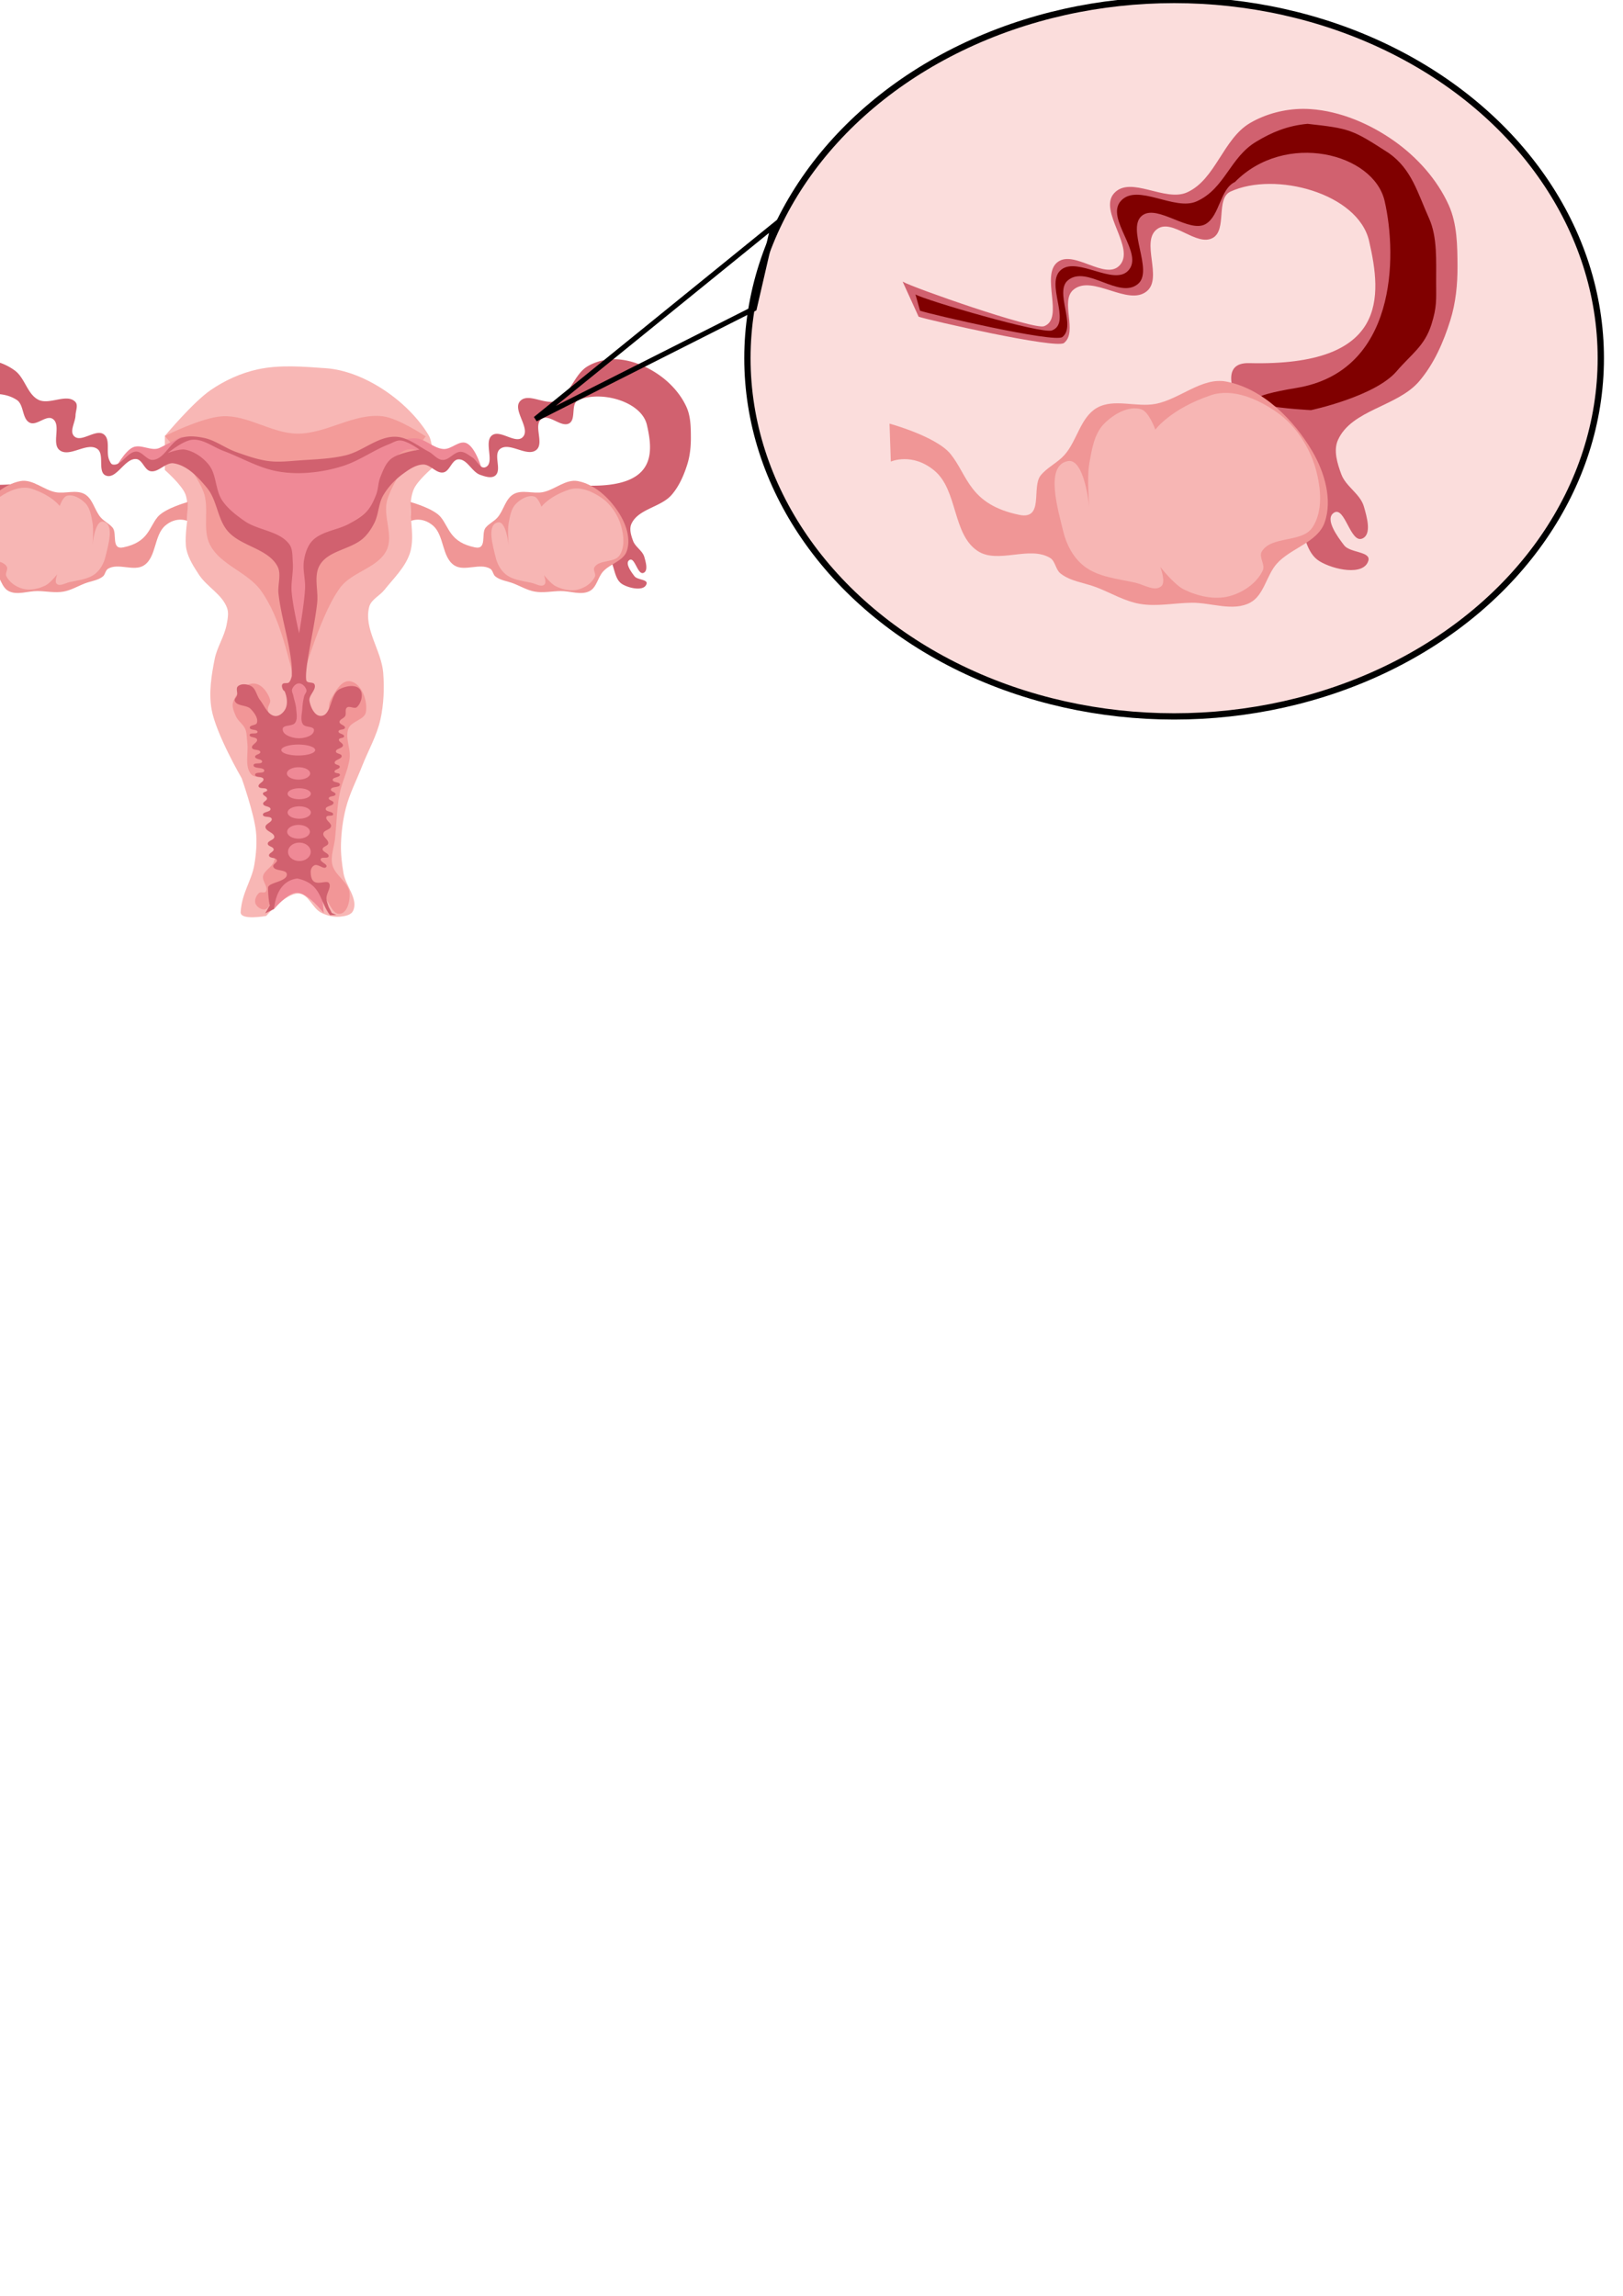 <?xml version="1.0" encoding="UTF-8" standalone="no"?>
<!-- Created with Inkscape (http://www.inkscape.org/) -->

<svg
   xmlns:dc="http://purl.org/dc/elements/1.1/"
   xmlns:cc="http://creativecommons.org/ns#"
   xmlns:rdf="http://www.w3.org/1999/02/22-rdf-syntax-ns#"
   xmlns:svg="http://www.w3.org/2000/svg"
   xmlns="http://www.w3.org/2000/svg"
   xmlns:sodipodi="http://sodipodi.sourceforge.net/DTD/sodipodi-0.dtd"
   xmlns:inkscape="http://www.inkscape.org/namespaces/inkscape"
   width="210mm"
   height="297mm"
   viewBox="0 0 210 297"
   version="1.1"
   id="svg4517"
   inkscape:version="0.92.1 r"
   sodipodi:docname="trompas-falopio.svg">
  <defs
     id="defs4511" />
  <sodipodi:namedview
     id="base"
     pagecolor="#ffffff"
     bordercolor="#666666"
     borderopacity="1.0"
     inkscape:pageopacity="0.0"
     inkscape:pageshadow="2"
     inkscape:zoom="0.32265625"
     inkscape:cx="723.94224"
     inkscape:cy="727.24668"
     inkscape:document-units="mm"
     inkscape:current-layer="layer1"
     showgrid="false"
     inkscape:window-width="1366"
     inkscape:window-height="708"
     inkscape:window-x="0"
     inkscape:window-y="32"
     inkscape:window-maximized="1" />
  <g
     inkscape:label="Capa 1"
     inkscape:groupmode="layer"
     id="layer1">
    <g
       id="g6263"
       inkscape:export-xdpi="90"
       inkscape:export-ydpi="90">
      <path
         sodipodi:nodetypes="acsaacaaaaaacaccaasacaaaaaaaaaaaaaa"
         inkscape:connector-curvature="0"
         id="path5496"
         d="m 38.651,115.594 c -1.7,-0.086 -4.203,2.897 -4.203,2.897 0,0 -3.382,0.628 -3.31,-0.501 0.164,-2.543 1.424,-4.037 1.773,-6.138 0.235,-1.417 0.359,-2.877 0.205,-4.305 -0.254,-2.357 -1.845,-6.868 -1.845,-6.868 0,0 -3.33,-5.723 -3.895,-8.918 -0.379,-2.145 -0.025,-4.387 0.404,-6.523 0.309,-1.538 1.259,-2.903 1.544,-4.445 0.128,-0.692 0.297,-1.445 0.066,-2.109 -0.617,-1.778 -2.603,-2.745 -3.635,-4.319 -0.671,-1.024 -1.371,-2.094 -1.634,-3.289 -0.265,-1.203 0.102,-3.693 0.102,-3.693 0,0 0.196,-2.395 -0.242,-3.467 -0.515,-1.261 -2.653,-3.11 -2.653,-3.11 v -4.408 c 0,0 3.632,-4.362 5.945,-5.945 1.818,-1.244 3.896,-2.193 6.048,-2.665 2.888,-0.634 5.919,-0.357 8.868,-0.15 4.822,0.339 10.539,4.138 13.272,8.658 0.746,1.234 0.41,4.305 0.41,4.305 0,0 -1.893,1.611 -2.345,2.72 -1.053,2.583 0.399,5.719 -0.525,8.35 -0.628,1.787 -2.087,3.167 -3.267,4.648 -0.608,0.763 -1.704,1.233 -1.957,2.174 -0.759,2.826 1.597,5.671 1.812,8.589 0.147,1.991 0.068,4.03 -0.362,5.98 -0.47,2.129 -1.599,4.057 -2.392,6.088 -0.692,1.774 -1.589,3.483 -2.066,5.327 -0.402,1.558 -0.614,3.175 -0.652,4.784 -0.029,1.237 0.12,2.477 0.326,3.696 0.28,1.658 1.979,3.386 1.232,4.892 -0.28,0.565 -1.112,0.683 -1.74,0.743 -0.8,0.077 -1.635,-0.152 -2.356,-0.507 -1.149,-0.567 -1.649,-2.427 -2.929,-2.492 z"
         style="fill:#f8b7b5;fill-opacity:1;stroke:none;stroke-width:0.265px;stroke-linecap:butt;stroke-linejoin:miter;stroke-opacity:1" />
      <path
         sodipodi:nodetypes="aaaaaaaaaaaaaaaaaaaaaaaaaaaaaaaaa"
         inkscape:connector-curvature="0"
         id="path5498"
         d="m 34.369,117.615 c -0.465,0.168 -1.121,-0.247 -1.305,-0.707 -0.181,-0.454 0.086,-1.072 0.453,-1.395 0.222,-0.195 0.701,0.079 0.87,-0.163 0.392,-0.563 -0.508,-1.363 -0.344,-2.029 0.181,-0.737 1.102,-1.105 1.377,-1.812 0.453,-1.165 0.379,-2.484 0.344,-3.733 -0.064,-2.301 0.446,-5.052 -1.015,-6.831 -0.513,-0.624 -1.78,-0.183 -2.283,-0.815 -0.848,-1.066 -0.294,-2.708 -0.471,-4.059 -0.076,-0.581 -0.033,-1.197 -0.254,-1.74 -0.26,-0.637 -0.939,-1.037 -1.214,-1.667 -0.251,-0.575 -0.563,-1.253 -0.362,-1.848 0.382,-1.135 1.484,-2.426 2.682,-2.392 0.99,0.028 1.825,1.151 2.102,2.102 0.125,0.428 -0.358,0.864 -0.29,1.305 0.133,0.856 0.547,1.828 1.305,2.247 1.799,0.994 4.598,1.116 6.161,-0.217 0.861,-0.735 0.105,-2.342 0.652,-3.334 0.561,-1.018 1.392,-2.591 2.537,-2.392 1.469,0.255 2.287,2.518 2.029,3.986 -0.177,1.01 -1.856,1.154 -2.247,2.102 -0.488,1.185 0.296,2.569 0.145,3.841 -0.189,1.595 -1.005,3.061 -1.305,4.639 -0.358,1.885 -0.382,3.818 -0.58,5.726 -0.118,1.136 -0.607,2.291 -0.362,3.407 0.313,1.429 2.176,2.308 2.247,3.769 0.046,0.961 -0.282,2.46 -1.232,2.609 -0.908,0.143 -1.332,-1.277 -1.884,-2.011 -0.355,-0.472 -0.421,-1.186 -0.906,-1.522 -1.089,-0.755 -2.609,-0.938 -3.914,-0.707 -0.73,0.129 -1.436,0.562 -1.921,1.123 -0.592,0.685 -0.163,2.212 -1.015,2.519 z"
         style="fill:#f29697;fill-opacity:1;stroke:none;stroke-width:0.265px;stroke-linecap:butt;stroke-linejoin:miter;stroke-opacity:1" />
      <path
         sodipodi:nodetypes="ccaacaaacaaac"
         inkscape:connector-curvature="0"
         id="path5500"
         d="M 38.602,89.676 C 37.202,85.202 36.444,80.027 33.644,76.247 c -1.756,-2.277 -5.11,-3.183 -6.451,-5.726 -1.085,-2.059 -0.041,-4.753 -0.873,-6.927 -1.045,-2.726 -4.991,-7.196 -4.991,-7.196 0,0 4.835,-2.417 7.459,-2.548 3.295,-0.165 6.341,2.199 9.64,2.247 3.771,0.055 7.344,-2.694 11.089,-2.247 2.035,0.243 5.569,2.606 5.569,2.606 0,0 -4.108,5.171 -4.989,8.266 -0.588,2.068 0.866,4.516 -0.072,6.451 -1.124,2.319 -4.488,2.781 -6.016,4.856 -2.9,3.941 -5.406,13.647 -5.406,13.647 z"
         style="fill:#f39b99;fill-opacity:1;stroke:none;stroke-width:0.265px;stroke-linecap:butt;stroke-linejoin:miter;stroke-opacity:1" />
      <path
         sodipodi:nodetypes="accccccccccccaaaccccassaaaaaaacaaaaacccccccccccca"
         inkscape:connector-curvature="0"
         id="path5502"
         d="m 38.434,115.485 c -1.209,-0.022 -2.957,2.101 -2.957,2.101 l 0.151,-2.594 2.229,-1.871 -0.794,-1.666 -0.525,-3.472 -0.192,-5.048 -0.718,-8.61 1.896,-1.743 0.102,-1.281 -0.718,-2.358 1.845,-2.409 -1.281,-5.894 c 0,0 0.781,-6.615 -0.871,-9.225 -1.52,-2.401 -5.458,-2.217 -7.329,-4.356 -1.406,-1.607 -1.189,-4.217 -2.511,-5.894 -0.817,-1.036 -3.178,-2.358 -3.178,-2.358 l -3.895,1.435 -1.845,-1.333 -2.921,1.691 c 0,0 1.194,-2.235 2.27,-2.728 1.052,-0.482 2.434,0.577 3.47,0.063 4.102,-2.034 2.172,-1.286 3.383,-1.333 1.679,-0.064 3.234,0.923 4.818,1.486 2.448,0.871 4.688,2.368 7.226,2.921 1.119,0.244 2.291,0.229 3.434,0.154 1.455,-0.096 2.899,-0.383 4.305,-0.769 3.378,-0.927 6.337,-3.682 9.84,-3.69 1.33,-0.003 2.413,1.319 3.741,1.384 1.006,0.049 1.991,-1.154 2.921,-0.769 1.258,0.52 2.061,3.525 2.061,3.525 0,0 -1.729,-2.287 -2.984,-2.295 -0.598,-0.004 -0.849,0.958 -1.435,1.076 -1.864,0.376 -3.781,-2.118 -5.535,-1.384 -2.543,1.065 -2.394,5.043 -4.203,7.124 -0.845,0.973 -1.942,1.709 -3.024,2.409 -1.63,1.054 -5.176,2.665 -5.176,2.665 l -0.615,13.223 -0.359,3.126 0.256,1.538 0.871,0.564 -0.666,3.536 2.153,1.281 -0.359,12.505 -0.769,4.51 -1.179,2.153 2.306,2.614 0.209,2.643 c 0,0 -2.001,-2.623 -3.45,-2.65 z"
         style="fill:#ef8996;fill-opacity:1;stroke:none;stroke-width:0.265px;stroke-linecap:butt;stroke-linejoin:miter;stroke-opacity:1" />
      <path
         id="path5504"
         d="m 79.432,46.466 c -1.177,0.008 -2.387,0.323 -3.393,0.913 -1.732,1.015 -2.218,3.636 -4.049,4.459 -1.426,0.641 -3.631,-1.099 -4.69,0.051 -1.056,1.146 1.428,3.555 0.333,4.664 -0.932,0.944 -2.918,-1.036 -3.972,-0.231 -1.117,0.853 0.446,3.634 -0.871,4.126 -0.663,0.247 -1.088,-0.912 -1.691,-1.281 -0.469,-0.287 -0.936,-0.71 -1.486,-0.718 -0.86,-0.013 -1.499,1.103 -2.357,1.051 -0.696,-0.042 -1.176,-0.752 -1.794,-1.076 -1.378,-0.722 -2.699,-1.868 -4.254,-1.922 -2.312,-0.081 -4.257,1.877 -6.509,2.409 -1.898,0.449 -3.871,0.509 -5.817,0.64 -1.355,0.091 -2.726,0.269 -4.075,0.103 -1.46,-0.18 -2.867,-0.686 -4.253,-1.179 -1.424,-0.506 -2.673,-1.51 -4.152,-1.82 -0.97,-0.203 -2.036,-0.324 -2.972,0 -1.448,0.501 -2.092,2.677 -3.616,2.84 -0.812,0.086 -1.386,-1.094 -2.202,-1.073 -1.151,0.029 -1.894,1.888 -3.023,1.668 -0.226,-0.044 -0.336,-0.33 -0.436,-0.538 -0.493,-1.033 0.194,-2.664 -0.717,-3.357 -1.022,-0.777 -2.94,1.142 -3.844,0.231 -0.633,-0.638 0.157,-1.792 0.18,-2.691 0.015,-0.581 0.376,-1.323 -0.026,-1.743 -1.106,-1.156 -3.37,0.452 -4.792,-0.282 -1.431,-0.739 -1.728,-2.81 -3.024,-3.767 -0.968,-0.715 -2.159,-1.213 -3.357,-1.333 -1.762,-0.175 -3.635,0.173 -5.228,0.948 -1.387,0.675 -2.525,1.847 -3.459,3.075 -0.927,1.219 -1.696,2.629 -2.024,4.125 -0.292,1.335 -0.175,2.762 0.102,4.101 0.338,1.632 0.933,3.259 1.871,4.638 0.729,1.072 1.78,1.903 2.819,2.678 0.853,0.636 2.117,0.747 2.767,1.589 0.245,0.318 0.368,0.764 0.316,1.163 -0.162,1.245 -1.492,2.069 -1.884,3.262 -0.205,0.624 -0.792,1.639 -0.218,1.957 0.782,0.433 1.341,-2.137 2.102,-1.667 0.504,0.311 -0.074,1.222 -0.362,1.739 -0.324,0.582 -1.704,0.761 -1.45,1.377 0.37,0.893 2.137,0.522 2.899,-0.072 0.712,-0.555 0.402,-1.767 0.725,-2.61 1.379,-3.595 5.144,-10.343 5.144,-10.343 0,0 -3.928,0.4 -5.797,-0.094 -1.118,-0.296 -2.385,-0.716 -3.044,-1.667 -1.07,-1.545 -1.468,-3.825 -0.797,-5.581 0.746,-1.954 2.794,-3.452 4.802,-4.041 1.397,-0.41 3.122,-0.25 4.33,0.562 0.934,0.628 0.652,2.451 1.667,2.936 0.906,0.433 2.141,-1.053 2.972,-0.489 1.142,0.774 -0.201,3.194 0.888,4.041 1.284,0.997 3.545,-1.099 4.874,-0.163 0.986,0.694 -0.013,2.992 1.105,3.443 1.387,0.559 2.463,-2.289 3.95,-2.129 0.799,0.086 1.041,1.415 1.83,1.567 1.039,0.201 1.963,-1.179 3.008,-1.015 1.766,0.277 3.175,1.81 4.312,3.189 1.303,1.58 1.327,3.978 2.646,5.544 1.697,2.015 5.193,2.252 6.451,4.567 0.566,1.041 0.012,2.374 0.145,3.551 0.345,3.064 1.368,6.029 1.685,9.097 0.054,0.523 0.036,1.576 0.036,1.576 0,0 -0.137,0.621 -0.362,0.815 -0.223,0.192 -0.685,-0.008 -0.852,0.236 -0.134,0.196 -0.025,0.491 0.072,0.706 0.048,0.105 0.192,0.147 0.236,0.254 0.285,0.693 0.411,1.578 0.072,2.247 -0.242,0.477 -0.791,0.962 -1.322,0.906 -0.943,-0.1 -1.373,-1.318 -1.957,-2.066 -0.442,-0.565 -0.527,-1.474 -1.16,-1.812 -0.501,-0.267 -1.287,-0.351 -1.703,0.036 -0.284,0.264 -0.018,0.782 -0.109,1.16 -0.061,0.253 -0.382,0.481 -0.29,0.725 0.272,0.723 1.534,0.491 2.066,1.051 0.45,0.475 0.98,1.166 0.797,1.794 -0.103,0.356 -0.938,0.246 -0.924,0.616 0.014,0.381 1.026,0.182 0.996,0.562 -0.028,0.36 -0.979,0.021 -1.014,0.38 -0.037,0.375 0.873,0.231 0.96,0.598 0.096,0.406 -0.766,0.668 -0.652,1.069 0.109,0.385 1.015,0.148 1.069,0.544 0.041,0.301 -0.691,0.313 -0.671,0.616 0.024,0.368 0.947,0.268 0.906,0.634 -0.044,0.396 -1.089,0.056 -1.107,0.454 -0.023,0.519 1.401,0.198 1.383,0.717 -0.015,0.428 -1.163,0.085 -1.179,0.513 -0.015,0.405 0.974,0.172 1.076,0.564 0.096,0.37 -0.74,0.595 -0.627,0.96 0.119,0.384 1.057,0.064 1.114,0.462 0.033,0.234 -0.526,0.209 -0.552,0.444 -0.031,0.28 0.521,0.38 0.526,0.661 0.005,0.281 -0.543,0.402 -0.498,0.68 0.062,0.385 0.946,0.29 0.951,0.68 0.005,0.408 -1.021,0.328 -0.978,0.734 0.043,0.414 1.033,0.122 1.133,0.526 0.107,0.431 -0.823,0.616 -0.807,1.06 0.022,0.573 1.153,0.713 1.142,1.286 -0.008,0.406 -0.853,0.473 -0.842,0.879 0.009,0.348 0.728,0.369 0.761,0.716 0.032,0.338 -0.669,0.492 -0.598,0.824 0.082,0.381 0.912,0.204 1.015,0.58 0.085,0.308 -0.557,0.526 -0.471,0.834 0.181,0.647 1.719,0.317 1.758,0.988 0.057,0.998 -2.435,1.034 -2.428,1.758 0.013,1.437 0.218,2.274 0.218,2.274 l -0.589,1.033 1.163,-0.573 c 0,0 0.104,-3.597 2.995,-3.94 3.178,0.692 2.853,2.958 4.228,4.741 l 0.82,-0.025 -0.589,-0.256 -0.384,-0.743 c 0,0 -0.279,-0.722 -0.307,-1.102 -0.053,-0.704 0.777,-1.625 0.256,-2.101 -0.583,-0.326 -2.344,0.913 -2.293,-1.486 0.051,-0.357 0.227,-0.621 0.5,-0.743 0.467,-0.21 1.259,0.643 1.522,0.204 0.212,-0.354 -0.851,-0.612 -0.725,-1.006 0.109,-0.34 0.916,-0.001 1.015,-0.344 0.113,-0.392 -0.793,-0.544 -0.77,-0.951 0.019,-0.339 0.668,-0.381 0.725,-0.716 0.082,-0.477 -0.725,-0.83 -0.634,-1.305 0.085,-0.441 0.912,-0.465 0.996,-0.906 0.085,-0.446 -0.764,-0.801 -0.598,-1.223 0.114,-0.289 0.83,-0.027 0.87,-0.335 0.05,-0.391 -0.95,-0.295 -0.96,-0.688 -0.011,-0.432 0.993,-0.375 1.014,-0.806 0.014,-0.286 -0.652,-0.314 -0.616,-0.598 0.042,-0.332 0.821,-0.168 0.87,-0.499 0.043,-0.287 -0.645,-0.347 -0.598,-0.634 0.071,-0.436 1.15,-0.184 1.169,-0.625 0.016,-0.371 -0.923,-0.236 -0.933,-0.607 -0.01,-0.385 0.958,-0.296 0.933,-0.68 -0.017,-0.264 -0.663,-0.118 -0.698,-0.381 -0.04,-0.309 0.696,-0.331 0.68,-0.643 -0.014,-0.277 -0.645,-0.23 -0.661,-0.507 -0.026,-0.422 0.93,-0.466 0.906,-0.888 -0.018,-0.314 -0.736,-0.266 -0.743,-0.58 -0.008,-0.396 0.851,-0.378 0.906,-0.771 0.044,-0.309 -0.585,-0.475 -0.517,-0.779 0.057,-0.255 0.647,-0.147 0.671,-0.408 0.029,-0.322 -0.76,-0.322 -0.725,-0.643 0.035,-0.316 0.784,-0.148 0.834,-0.462 0.053,-0.34 -0.707,-0.408 -0.706,-0.752 0.001,-0.355 0.57,-0.456 0.734,-0.77 0.17,-0.328 -0.062,-0.845 0.217,-1.087 0.329,-0.285 0.982,0.22 1.305,-0.072 0.58,-0.525 0.871,-1.725 0.362,-2.319 -0.566,-0.661 -1.837,-0.401 -2.609,0 -1.25,0.65 -1.019,3.435 -2.428,3.461 -0.81,0.015 -1.326,-1.141 -1.468,-1.939 -0.13,-0.734 0.943,-1.452 0.653,-2.138 -0.156,-0.368 -0.991,-0.091 -1.067,-0.548 -0.256,-1.538 1.052,-6.651 1.411,-9.998 0.176,-1.638 -0.494,-3.521 0.362,-4.928 1.15,-1.891 4.035,-1.97 5.653,-3.479 0.576,-0.537 1.022,-1.217 1.377,-1.921 0.566,-1.122 0.526,-2.503 1.16,-3.588 0.638,-1.092 1.55,-2.046 2.573,-2.791 0.766,-0.558 1.634,-1.163 2.582,-1.191 0.935,-0.027 1.692,1.184 2.614,1.025 0.847,-0.146 1.089,-1.649 1.948,-1.691 1.15,-0.057 1.731,1.62 2.819,1.999 0.614,0.214 1.438,0.507 1.947,0.103 0.911,-0.723 -0.285,-2.697 0.615,-3.434 1.217,-0.996 3.505,1.105 4.715,0.102 1.04,-0.862 -0.43,-3.207 0.666,-3.998 0.982,-0.708 2.541,1.172 3.587,0.564 0.916,-0.532 0.166,-2.528 1.128,-2.972 2.864,-1.324 8.21,0.102 8.918,3.178 0.823,3.576 1.239,8.08 -7.711,7.856 -3.491,-0.087 1.875,6.742 3.171,9.984 0.379,0.948 0.472,2.218 1.341,2.754 0.894,0.552 2.868,0.975 3.153,-0.036 0.166,-0.59 -1.185,-0.493 -1.559,-0.979 -0.447,-0.582 -1.272,-1.71 -0.652,-2.102 0.694,-0.439 1.052,1.977 1.812,1.667 0.638,-0.26 0.299,-1.403 0.109,-2.066 -0.232,-0.809 -1.157,-1.277 -1.45,-2.065 -0.257,-0.694 -0.522,-1.536 -0.218,-2.211 0.882,-1.956 3.822,-2.14 5.219,-3.769 0.959,-1.118 1.573,-2.529 2.012,-3.935 0.347,-1.11 0.466,-2.296 0.461,-3.459 -0.006,-1.329 -0.018,-2.735 -0.564,-3.947 -0.742,-1.646 -2.036,-3.084 -3.511,-4.126 -1.568,-1.107 -3.466,-1.918 -5.381,-2.05 -0.166,-0.011 -0.334,-0.017 -0.502,-0.015 z m -54.278,10.413 c 1.307,0.029 2.492,0.976 3.735,1.442 2.198,0.824 4.271,2.039 6.56,2.563 1.286,0.294 2.629,0.376 3.947,0.307 1.7,-0.088 3.402,-0.4 5.022,-0.922 2.069,-0.668 3.87,-1.998 5.894,-2.793 0.5,-0.197 1.002,-0.526 1.538,-0.487 0.899,0.065 2.434,1.179 2.434,1.179 0,0 -2.662,0.378 -3.665,1.179 -0.721,0.576 -1.063,1.527 -1.409,2.383 -0.29,0.716 -0.258,1.535 -0.538,2.255 -0.293,0.756 -0.639,1.523 -1.179,2.127 -0.629,0.703 -1.481,1.184 -2.306,1.64 -1.334,0.737 -2.966,0.888 -4.228,1.743 -0.365,0.247 -0.694,0.571 -0.923,0.948 -0.393,0.646 -0.613,1.404 -0.717,2.153 -0.161,1.152 0.204,2.323 0.154,3.485 -0.085,1.962 -0.769,5.843 -0.769,5.843 0,0 -0.848,-3.597 -0.974,-5.433 -0.086,-1.254 0.25,-2.514 0.153,-3.767 -0.061,-0.79 0.014,-1.699 -0.461,-2.332 -1.305,-1.738 -4.01,-1.752 -5.791,-2.998 -1.065,-0.745 -2.141,-1.563 -2.87,-2.639 -0.932,-1.377 -0.716,-3.377 -1.768,-4.664 -0.761,-0.93 -1.868,-1.701 -3.049,-1.922 -0.744,-0.139 -2.229,0.436 -2.229,0.436 0,0 1.977,-1.627 3.178,-1.717 0.088,-0.007 0.176,-0.009 0.263,-0.007 z m 13.549,31.526 c 0.429,0.011 0.849,0.454 0.948,0.871 0.061,0.258 -0.215,0.487 -0.282,0.743 -0.145,0.552 -0.225,1.122 -0.256,1.691 -0.037,0.657 -0.272,1.415 0.077,1.973 0.288,0.46 1.436,0.226 1.435,0.769 -0.001,0.745 -1.228,1.061 -1.973,1.051 -0.796,-0.011 -2.094,-0.383 -2.076,-1.179 0.014,-0.603 1.281,-0.317 1.614,-0.82 0.34,-0.514 0.173,-1.23 0.128,-1.845 -0.041,-0.558 -0.25,-1.091 -0.359,-1.64 -0.057,-0.289 -0.256,-0.594 -0.154,-0.871 0.134,-0.364 0.509,-0.753 0.897,-0.743 z m -0.112,7.916 a 2.192,0.709 0 0 1 2.192,0.709 2.192,0.709 0 0 1 -2.192,0.709 2.192,0.709 0 0 1 -2.192,-0.709 2.192,0.709 0 0 1 2.192,-0.709 z m 0.036,2.936 a 1.503,0.799 0 0 1 1.503,0.799 1.503,0.799 0 0 1 -1.503,0.799 1.503,0.799 0 0 1 -1.503,-0.799 1.503,0.799 0 0 1 1.503,-0.799 z m 0.091,2.718 a 1.503,0.709 0 0 1 1.503,0.709 1.503,0.709 0 0 1 -1.503,0.709 1.503,0.709 0 0 1 -1.503,-0.709 1.503,0.709 0 0 1 1.503,-0.709 z m 0,2.338 a 1.503,0.799 0 0 1 1.503,0.799 1.503,0.799 0 0 1 -1.503,0.799 1.503,0.799 0 0 1 -1.503,-0.799 1.503,0.799 0 0 1 1.503,-0.799 z m -0.091,2.401 a 1.467,0.89 0 0 1 1.467,0.89 1.467,0.89 0 0 1 -1.467,0.89 1.467,0.89 0 0 1 -1.467,-0.89 1.467,0.89 0 0 1 1.467,-0.89 z m 0.108,2.294 a 1.467,1.189 0 0 1 1.467,1.189 1.467,1.189 0 0 1 -1.467,1.189 1.467,1.189 0 0 1 -1.467,-1.189 1.467,1.189 0 0 1 1.467,-1.189 z"
         style="opacity:1;fill:#d1616f;fill-opacity:1;stroke:none;stroke-width:0.265px;stroke-linecap:butt;stroke-linejoin:miter;stroke-opacity:1"
         inkscape:connector-curvature="0" />
      <path
         sodipodi:nodetypes="ccssaaaaaaaaaaaaaaasc"
         inkscape:connector-curvature="0"
         id="path5596"
         d="m 24.223,67.384 0.084,-2.443 c 0,0 -3.007,0.82 -3.927,1.956 -1.119,1.382 -1.188,3.241 -4.421,3.914 -1.619,0.337 -0.772,-1.788 -1.377,-2.537 -0.42,-0.52 -1.075,-0.808 -1.522,-1.305 -0.825,-0.916 -1.03,-2.435 -2.102,-3.044 -1.092,-0.62 -2.525,-0.019 -3.759,-0.252 -1.565,-0.295 -2.992,-1.735 -4.557,-1.437 -2.34,0.445 -4.347,2.446 -5.548,4.502 -0.781,1.337 -1.303,3.123 -0.777,4.579 0.458,1.265 2.166,1.626 3.065,2.627 0.679,0.756 0.824,2.041 1.723,2.516 1.11,0.586 2.51,-0.011 3.765,0.004 1.112,0.013 2.239,0.262 3.334,0.072 0.98,-0.17 1.86,-0.708 2.789,-1.065 0.773,-0.297 1.672,-0.378 2.319,-0.896 0.312,-0.25 0.323,-0.792 0.666,-0.997 1.34,-0.802 3.364,0.418 4.664,-0.448 1.619,-1.079 1.271,-3.887 2.754,-5.146 1.437,-1.22 2.829,-0.6 2.829,-0.6 z"
         style="fill:#f09696;fill-opacity:1;stroke:none;stroke-width:0.265px;stroke-linecap:butt;stroke-linejoin:miter;stroke-opacity:1" />
      <path
         sodipodi:nodetypes="ccssaaaaaaaaaaaaaaasc"
         inkscape:connector-curvature="0"
         id="path5596-1-6"
         d="m 53.186,67.384 -0.084,-2.443 c 0,0 3.007,0.82 3.927,1.956 1.119,1.382 1.188,3.241 4.421,3.914 1.619,0.337 0.772,-1.788 1.377,-2.537 0.42,-0.52 1.075,-0.808 1.522,-1.305 0.825,-0.916 1.03,-2.435 2.102,-3.044 1.092,-0.62 2.525,-0.019 3.759,-0.252 1.565,-0.295 2.992,-1.735 4.557,-1.437 2.34,0.445 4.347,2.446 5.548,4.502 0.781,1.337 1.303,3.123 0.777,4.579 -0.458,1.265 -2.166,1.626 -3.065,2.627 -0.679,0.756 -0.824,2.041 -1.723,2.516 -1.11,0.586 -2.51,-0.011 -3.765,0.004 -1.112,0.013 -2.239,0.262 -3.334,0.072 -0.98,-0.17 -1.86,-0.708 -2.789,-1.065 -0.773,-0.297 -1.672,-0.378 -2.319,-0.896 -0.312,-0.25 -0.323,-0.792 -0.666,-0.997 -1.34,-0.802 -3.364,0.418 -4.664,-0.448 -1.619,-1.079 -1.271,-3.887 -2.754,-5.146 -1.437,-1.22 -2.829,-0.6 -2.829,-0.6 z"
         style="fill:#f09696;fill-opacity:1;stroke:none;stroke-width:0.265px;stroke-linecap:butt;stroke-linejoin:miter;stroke-opacity:1" />
      <path
         sodipodi:nodetypes="aaaascaaacaaaaacaaaa"
         inkscape:connector-curvature="0"
         id="path5613"
         d="m 0.877,73.302 c -0.614,-1.033 -2.585,-0.551 -3.256,-1.548 -0.702,-1.044 -0.556,-2.557 -0.217,-3.769 0.397,-1.423 1.3,-2.807 2.51,-3.654 1.193,-0.835 2.824,-1.563 4.229,-1.091 2.605,0.875 3.582,2.217 3.582,2.217 0,0 0.402,-1.159 0.912,-1.313 0.82,-0.249 1.792,0.33 2.392,0.942 0.632,0.644 0.783,1.649 0.942,2.537 0.167,0.927 0,2.827 0,2.827 0,0 0.304,-3.173 1.377,-2.972 1.499,0.281 0.65,3.084 0.29,4.566 -0.2,0.821 -0.644,1.648 -1.305,2.174 -0.914,0.728 -2.194,0.829 -3.334,1.087 -0.547,0.124 -1.257,0.599 -1.667,0.217 -0.301,-0.28 0.072,-1.232 0.072,-1.232 0,0 -0.893,1.142 -1.522,1.45 -0.878,0.429 -1.953,0.679 -2.899,0.435 -0.884,-0.228 -1.793,-0.837 -2.174,-1.667 -0.168,-0.366 0.272,-0.86 0.067,-1.206 z"
         style="fill:#f7b6b4;fill-opacity:1;stroke:none;stroke-width:0.265px;stroke-linecap:butt;stroke-linejoin:miter;stroke-opacity:1" />
      <path
         sodipodi:nodetypes="aaaascaaacaaaaacaaaa"
         inkscape:connector-curvature="0"
         id="path5613-5-2"
         d="m 76.905,73.397 c 0.614,-1.033 2.585,-0.551 3.256,-1.548 0.702,-1.044 0.556,-2.557 0.217,-3.769 -0.397,-1.423 -1.3,-2.807 -2.51,-3.654 -1.193,-0.835 -2.824,-1.563 -4.229,-1.091 -2.605,0.875 -3.582,2.217 -3.582,2.217 0,0 -0.402,-1.159 -0.912,-1.313 -0.82,-0.249 -1.792,0.33 -2.392,0.942 -0.632,0.644 -0.783,1.649 -0.942,2.537 -0.167,0.927 0,2.827 0,2.827 0,0 -0.304,-3.173 -1.377,-2.972 -1.499,0.281 -0.65,3.084 -0.29,4.566 0.2,0.821 0.644,1.648 1.305,2.174 0.914,0.728 2.194,0.829 3.334,1.087 0.547,0.124 1.257,0.599 1.667,0.217 0.301,-0.28 -0.072,-1.232 -0.072,-1.232 0,0 0.893,1.142 1.522,1.45 0.878,0.429 1.953,0.679 2.899,0.435 0.884,-0.228 1.793,-0.837 2.174,-1.667 0.168,-0.366 -0.272,-0.86 -0.067,-1.206 z"
         style="fill:#f7b6b4;fill-opacity:1;stroke:none;stroke-width:0.265px;stroke-linecap:butt;stroke-linejoin:miter;stroke-opacity:1" />
      <ellipse
         ry="46.341"
         rx="55.21"
         cy="46.338"
         cx="151.918"
         id="path6235"
         style="opacity:1;fill:#f6b7b5;fill-opacity:0.471;stroke:#000000;stroke-width:0.814;stroke-linecap:round;stroke-miterlimit:4;stroke-dasharray:none;stroke-opacity:1" />
      <g
         transform="matrix(2.011,0,0,2.011,-187.69,-184.368)"
         id="g6242">
        <path
           inkscape:connector-curvature="0"
           style="opacity:1;fill:#d1616f;fill-opacity:1;stroke:none;stroke-width:0.265px;stroke-linecap:butt;stroke-linejoin:miter;stroke-opacity:1"
           d="m 152.437,112.053 c 0.614,0.214 8.846,2.094 9.355,1.69 0.911,-0.723 -0.285,-2.697 0.615,-3.434 1.217,-0.996 3.505,1.105 4.715,0.102 1.04,-0.862 -0.43,-3.207 0.666,-3.998 0.982,-0.708 2.541,1.172 3.587,0.564 0.916,-0.532 0.166,-2.528 1.128,-2.972 2.864,-1.324 8.21,0.102 8.918,3.178 0.823,3.576 1.239,8.08 -7.711,7.856 -3.491,-0.087 1.875,6.742 3.171,9.984 0.379,0.948 0.472,2.218 1.341,2.754 0.894,0.552 2.868,0.975 3.153,-0.036 0.166,-0.59 -1.185,-0.493 -1.559,-0.979 -0.447,-0.582 -1.272,-1.71 -0.652,-2.102 0.694,-0.439 1.052,1.977 1.812,1.667 0.638,-0.26 0.299,-1.403 0.109,-2.066 -0.232,-0.809 -1.157,-1.277 -1.45,-2.066 -0.257,-0.694 -0.522,-1.536 -0.218,-2.211 0.882,-1.956 3.822,-2.14 5.219,-3.769 0.959,-1.118 1.573,-2.529 2.012,-3.935 0.347,-1.11 0.466,-2.296 0.461,-3.459 -0.006,-1.329 -0.018,-2.735 -0.564,-3.947 -0.742,-1.646 -2.036,-3.084 -3.511,-4.126 -1.568,-1.107 -3.466,-1.918 -5.381,-2.05 -0.166,-0.011 -0.334,-0.017 -0.502,-0.015 l 10e-6,-1.65e-4 c -1.177,0.008 -2.387,0.323 -3.393,0.913 -1.732,1.015 -2.218,3.636 -4.049,4.459 -1.426,0.641 -3.631,-1.099 -4.69,0.051 -1.056,1.146 1.428,3.555 0.333,4.664 -0.932,0.944 -2.918,-1.036 -3.972,-0.231 -1.117,0.853 0.446,3.634 -0.871,4.126 -0.663,0.247 -8.496,-2.499 -9.1,-2.869"
           id="path5504-0"
           sodipodi:nodetypes="ccccccccccccccscccccccccccccccscc" />
        <path
           inkscape:connector-curvature="0"
           style="opacity:1;fill:#800000;fill-opacity:1;stroke:none;stroke-width:0.265px;stroke-linecap:butt;stroke-linejoin:miter;stroke-opacity:1"
           d="m 152.527,111.668 c 0.614,0.214 8.654,2.094 9.163,1.69 0.911,-0.723 -0.541,-2.915 0.359,-3.652 1.217,-0.996 3.287,1.246 4.498,0.243 1.04,-0.862 -0.801,-3.63 0.295,-4.421 0.982,-0.708 3.015,1.172 4.061,0.564 0.916,-0.532 0.922,-2.259 1.884,-2.703 3.245,-3.299 8.925,-1.856 9.633,1.22 0.823,3.576 0.77,10.955 -5.663,12.024 -6.433,1.069 0.924,1.431 0.924,1.431 0,0 4.112,-0.872 5.509,-2.5 0.959,-1.118 1.808,-1.623 2.247,-3.029 0.347,-1.11 0.303,-1.553 0.298,-2.716 -0.006,-1.329 0.091,-2.88 -0.455,-4.091 -0.742,-1.646 -1.112,-3.157 -2.587,-4.198 -2.346,-1.511 -2.47,-1.581 -5.231,-1.884 -1.301,0.116 -2.328,0.561 -3.273,1.13 -1.732,1.015 -2.03,3.034 -3.862,3.857 -1.426,0.641 -3.81,-1.188 -4.869,-0.038 -1.056,1.146 1.543,3.401 0.449,4.511 -0.932,0.944 -3.225,-0.895 -4.279,-0.09 -1.117,0.853 0.702,3.429 -0.615,3.921 -0.663,0.247 -8.176,-1.948 -8.779,-2.318"
           id="path5504-0-1"
           sodipodi:nodetypes="cccccccczcccccccccccscc" />
        <g
           id="g6212"
           transform="translate(4.763,-0.529)">
          <path
             sodipodi:nodetypes="ccssaaaaaaaaaaaaaaasc"
             inkscape:connector-curvature="0"
             id="path5596-1-6-4"
             d="m 145.885,121.903 -0.084,-2.443 c 0,0 3.007,0.82 3.927,1.956 1.119,1.382 1.188,3.241 4.421,3.914 1.619,0.337 0.772,-1.788 1.377,-2.537 0.42,-0.52 1.075,-0.808 1.522,-1.305 0.825,-0.916 1.03,-2.435 2.102,-3.044 1.092,-0.62 2.525,-0.019 3.759,-0.252 1.565,-0.295 2.992,-1.735 4.557,-1.437 2.34,0.445 4.347,2.446 5.548,4.502 0.781,1.337 1.303,3.123 0.777,4.579 -0.458,1.265 -2.166,1.626 -3.065,2.627 -0.679,0.756 -0.824,2.041 -1.723,2.516 -1.11,0.586 -2.51,-0.011 -3.765,0.004 -1.112,0.013 -2.239,0.262 -3.334,0.072 -0.98,-0.17 -1.86,-0.708 -2.789,-1.065 -0.773,-0.297 -1.672,-0.378 -2.319,-0.896 -0.312,-0.25 -0.323,-0.792 -0.666,-0.997 -1.34,-0.802 -3.364,0.418 -4.664,-0.448 -1.619,-1.079 -1.271,-3.887 -2.754,-5.146 -1.437,-1.22 -2.829,-0.6 -2.829,-0.6 z"
             style="fill:#f09696;fill-opacity:1;stroke:none;stroke-width:0.265px;stroke-linecap:butt;stroke-linejoin:miter;stroke-opacity:1" />
          <path
             sodipodi:nodetypes="aaaascaaacaaaaacaaaa"
             inkscape:connector-curvature="0"
             id="path5613-5-2-9"
             d="m 169.751,127.693 c 0.614,-1.033 2.585,-0.551 3.256,-1.548 0.702,-1.044 0.556,-2.557 0.217,-3.769 -0.397,-1.423 -1.3,-2.807 -2.51,-3.654 -1.193,-0.835 -2.824,-1.563 -4.229,-1.091 -2.605,0.875 -3.582,2.217 -3.582,2.217 0,0 -0.402,-1.159 -0.912,-1.313 -0.82,-0.249 -1.792,0.33 -2.392,0.942 -0.632,0.644 -0.783,1.649 -0.942,2.537 -0.167,0.927 0,2.827 0,2.827 0,0 -0.304,-3.173 -1.377,-2.972 -1.499,0.281 -0.65,3.084 -0.29,4.566 0.2,0.821 0.644,1.648 1.305,2.174 0.914,0.728 2.194,0.829 3.334,1.087 0.547,0.124 1.257,0.599 1.667,0.217 0.301,-0.28 -0.072,-1.232 -0.072,-1.232 0,0 0.893,1.142 1.522,1.45 0.878,0.429 1.953,0.679 2.899,0.435 0.884,-0.228 1.793,-0.837 2.174,-1.667 0.168,-0.366 -0.272,-0.86 -0.067,-1.206 z"
             style="fill:#f7b6b4;fill-opacity:1;stroke:none;stroke-width:0.265px;stroke-linecap:butt;stroke-linejoin:miter;stroke-opacity:1" />
        </g>
      </g>
      <path
         sodipodi:nodetypes="cccc"
         inkscape:connector-curvature="0"
         id="path6244"
         d="M 100.042,29.265 69.291,54.205 97.582,39.925 Z"
         style="fill:none;stroke:#000000;stroke-width:0.665;stroke-linecap:butt;stroke-linejoin:miter;stroke-miterlimit:4;stroke-dasharray:none;stroke-opacity:1" />
    </g>
  </g>
</svg>
